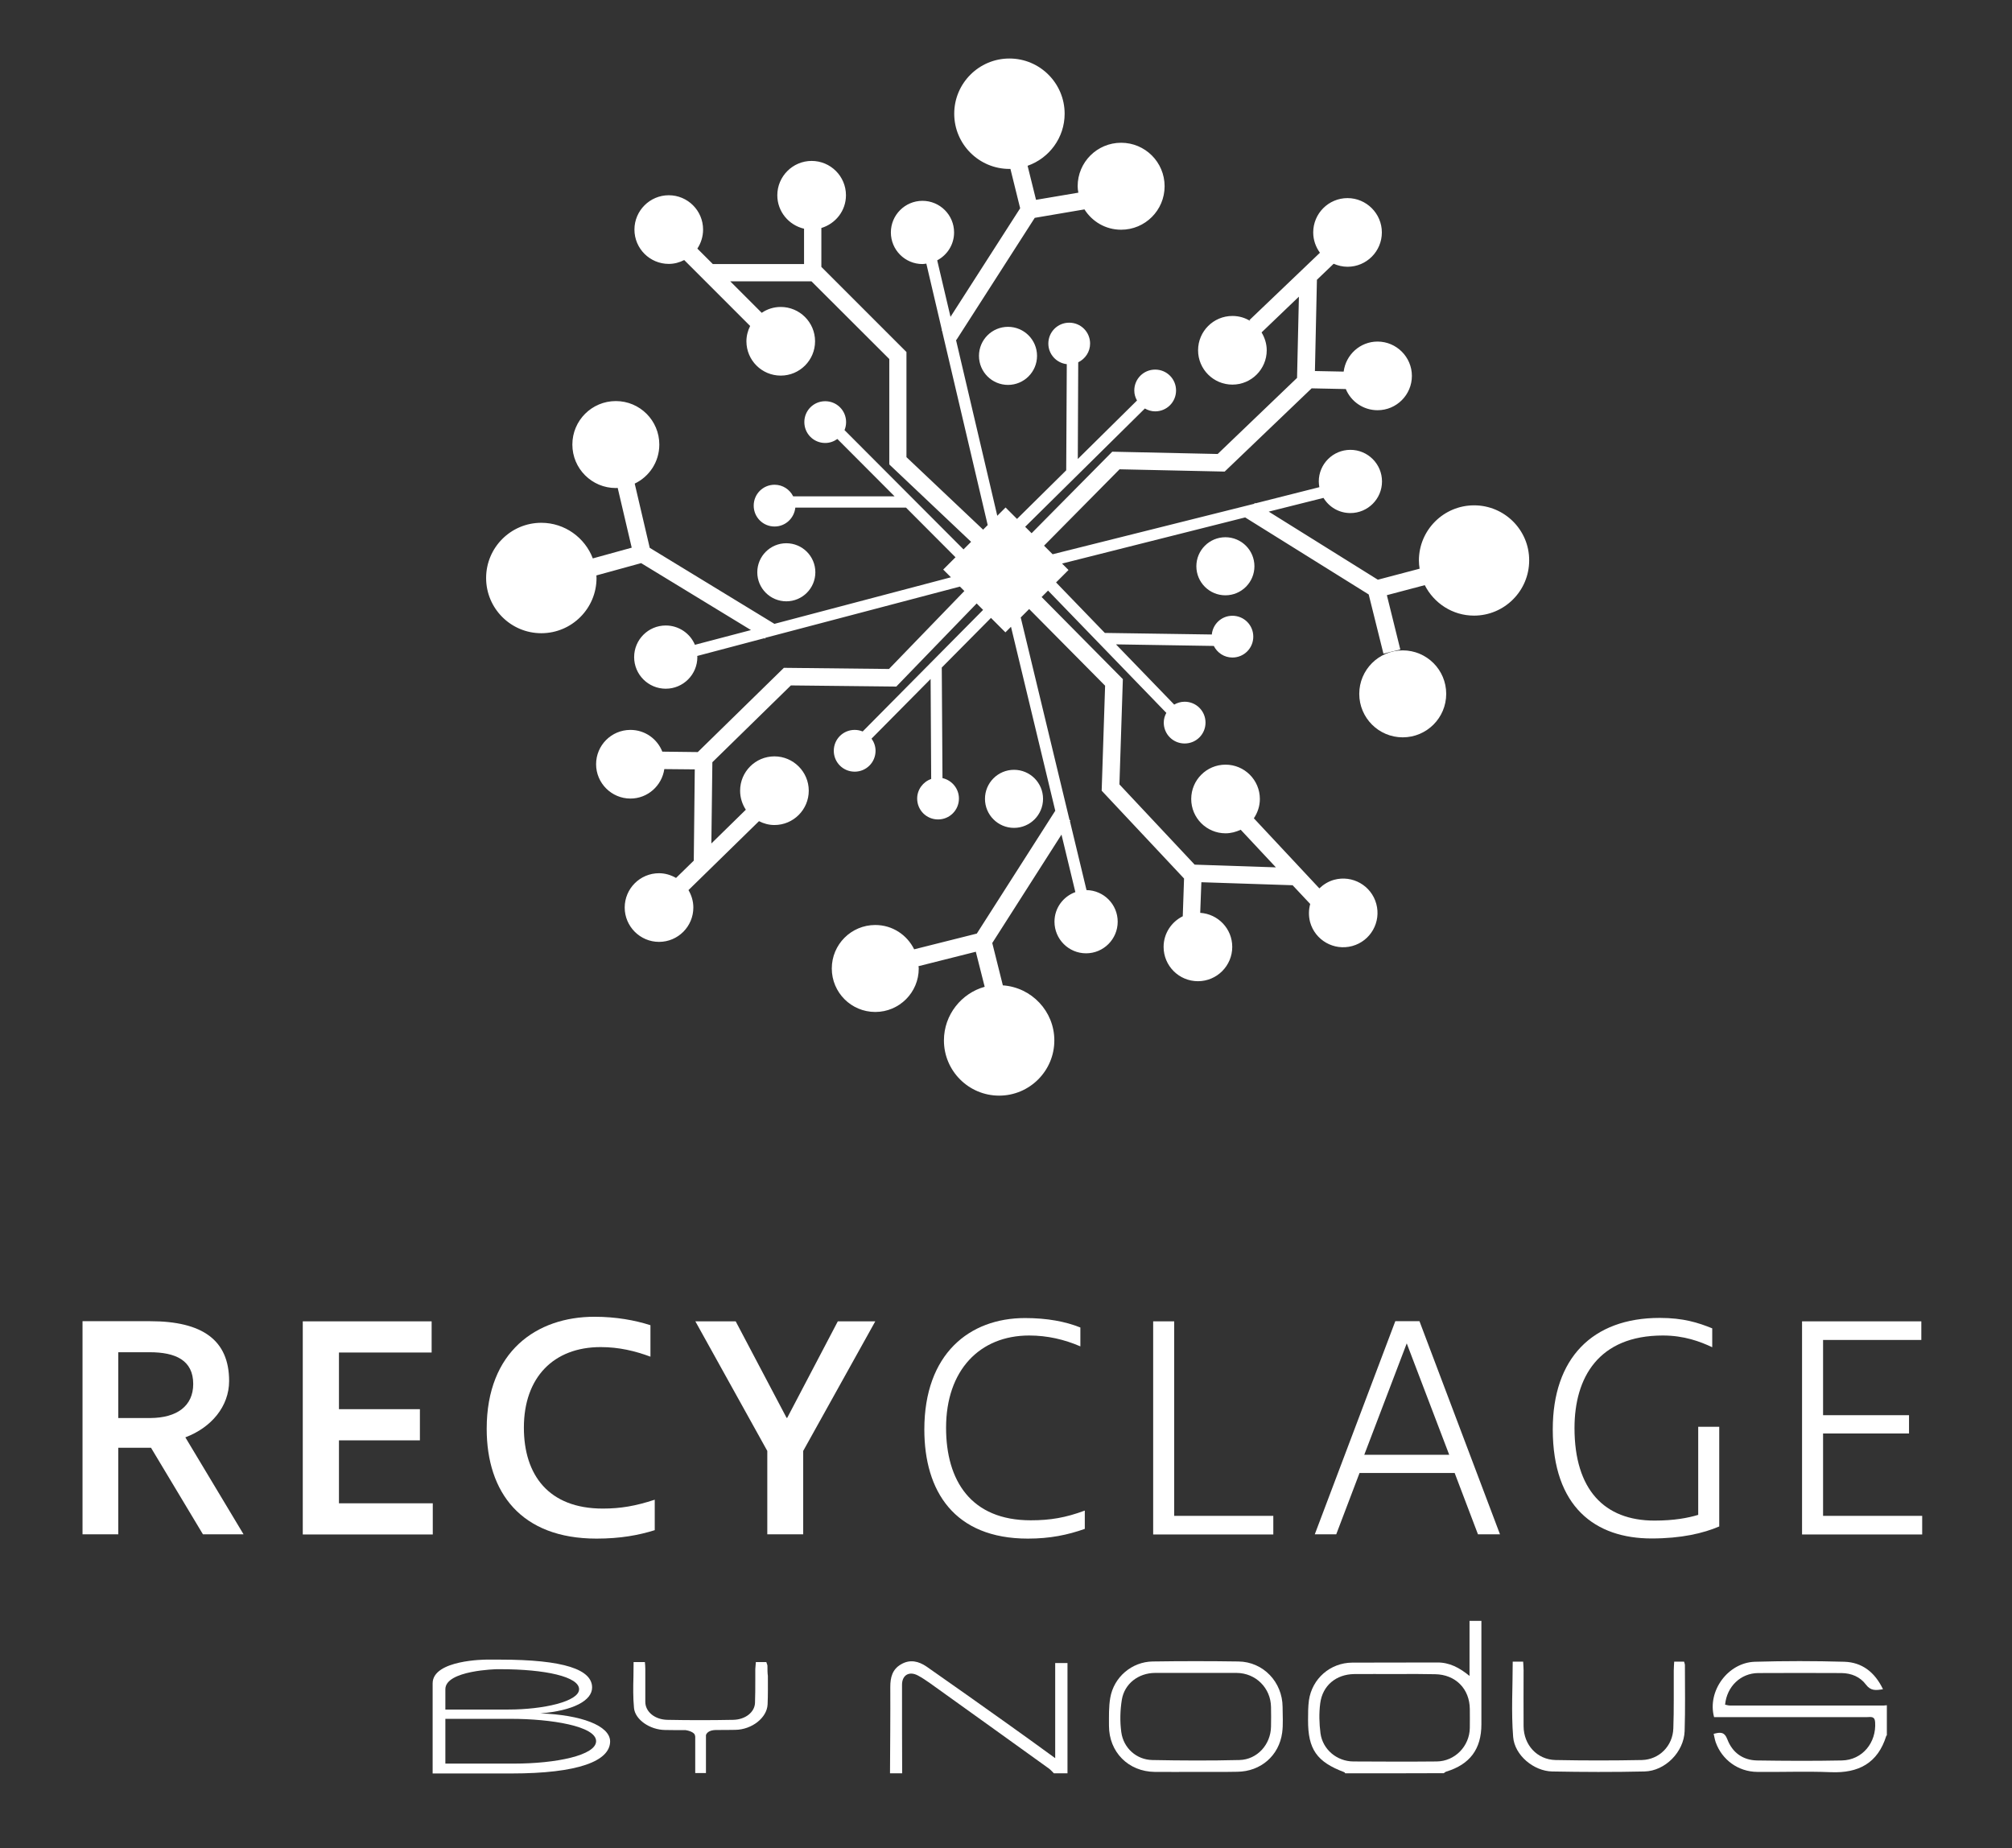 <?xml version="1.0" encoding="utf-8"?>
<!-- Generator: Adobe Illustrator 23.0.2, SVG Export Plug-In . SVG Version: 6.00 Build 0)  -->
<svg version="1.1" id="Calque_1" xmlns="http://www.w3.org/2000/svg" xmlns:xlink="http://www.w3.org/1999/xlink" x="0px" y="0px"
	 viewBox="0 0 140.68 129.21" style="enable-background:new 0 0 140.68 129.21;" xml:space="preserve">
<rect x="0" y="0" width="140.68" height="129.21" fill="#333333" stroke="none"/>
<style type="text/css">
	.st0{fill:#FFFFFF;}
</style>
<g>
	<path class="st0" d="M131.93,121.33c-0.02,0.01-0.04,0.01-0.04,0.03c-0.59,1.91-1.94,2.62-3.88,2.54c-1.71-0.07-3.43,0-5.14-0.02
		c-1.33-0.01-2.47-0.84-2.91-2.08c-0.06-0.18-0.09-0.37-0.14-0.58c0.46-0.12,0.75-0.16,0.96,0.39c0.35,0.92,1.08,1.45,2.07,1.47
		c1.98,0.03,3.96,0.04,5.94,0c1.43-0.03,2.42-1.25,2.32-2.68c-0.03-0.44-0.32-0.35-0.56-0.35c-3.34,0-6.68,0-10.02,0
		c-0.23,0-0.46,0-0.68,0c-0.49-1.81,0.96-3.81,2.85-3.87c2.08-0.06,4.17-0.06,6.26,0c1.24,0.04,2.13,0.73,2.7,1.92
		c-0.49,0.08-0.85,0.13-1.19-0.32c-0.41-0.55-1.02-0.8-1.71-0.81c-1.94-0.01-3.89-0.01-5.83,0c-1.22,0.01-2.19,0.94-2.31,2.21
		c0.11,0.02,0.22,0.06,0.34,0.06c3.59,0,7.18,0,10.76,0c0.07,0,0.14-0.02,0.21-0.02C131.93,119.92,131.93,120.62,131.93,121.33z"/>
	<path class="st0" d="M94.06,123.98c-0.02-0.03-0.04-0.07-0.07-0.08c-1.92-0.72-2.54-1.6-2.53-3.65c0-0.46,0-0.92,0.06-1.37
		c0.22-1.52,1.49-2.63,3.03-2.64c1.98-0.01,3.96,0,5.93-0.01c0.86-0.01,1.56,0.36,2.27,0.94c0-1.32,0-2.56,0-3.85
		c0.29,0,0.52,0,0.83,0c0,0.18,0,0.37,0,0.56c0,2.22,0,4.45,0,6.67c0,1.74-0.81,2.81-2.46,3.31c-0.06,0.02-0.11,0.07-0.17,0.11
		C98.66,123.98,96.36,123.98,94.06,123.98z M97.54,117.04c-0.95,0-1.91-0.01-2.86,0c-1.26,0.02-2.21,0.8-2.37,2.05
		c-0.09,0.69-0.07,1.41,0.02,2.1c0.16,1.13,1.15,1.95,2.29,1.96c1.94,0.01,3.88,0.02,5.83,0c1.28-0.01,2.3-1.07,2.32-2.34
		c0.01-0.44,0-0.88,0-1.32c-0.01-1.42-1-2.42-2.43-2.44C99.42,117.03,98.48,117.03,97.54,117.04z"/>
	<path class="st0" d="M73.69,123.98c-0.12-0.12-0.23-0.25-0.37-0.35c-2.76-1.99-5.53-3.97-8.29-5.95c-0.27-0.19-0.55-0.38-0.85-0.54
		c-0.6-0.32-1.11-0.04-1.11,0.65c-0.01,2.06,0.01,4.13,0.01,6.19c-0.28,0-0.57,0-0.85,0c0.01-2.01,0.03-4.02,0.02-6.04
		c0-0.66,0.14-1.23,0.75-1.58c0.63-0.37,1.23-0.22,1.79,0.16c1.88,1.31,3.75,2.64,5.62,3.97c1.09,0.77,2.17,1.56,3.37,2.43
		c0-2.28,0-4.45,0-6.65c0.31,0,0.53,0,0.86,0c0,2.57,0,5.14,0,7.71C74.33,123.98,74.01,123.98,73.69,123.98z"/>
	<path class="st0" d="M83.6,123.88c-0.95,0-1.91,0.01-2.86,0c-1.84-0.02-3.2-1.38-3.2-3.23c0-0.65-0.02-1.31,0.09-1.95
		c0.25-1.45,1.51-2.52,2.97-2.54c2-0.03,3.99-0.03,5.99,0c1.74,0.02,3.08,1.44,3.09,3.18c0,0.6,0.05,1.21-0.03,1.8
		c-0.22,1.61-1.5,2.71-3.13,2.73C85.55,123.89,84.58,123.88,83.6,123.88z M83.66,116.96c-0.97,0-1.94,0-2.91,0
		c-1.14,0.01-2.12,0.74-2.31,1.87c-0.12,0.74-0.14,1.52-0.04,2.26c0.15,1.13,1.07,1.94,2.17,1.96c2.03,0.04,4.06,0.05,6.09,0
		c1.25-0.03,2.19-1.09,2.21-2.33c0.01-0.46,0.01-0.92,0-1.38c-0.02-1.33-1.07-2.37-2.4-2.38C85.53,116.96,84.6,116.96,83.66,116.96z
		"/>
	<path class="st0" d="M117.06,116.17c0.25,0,0.46,0,0.69,0c0.02,0.08,0.06,0.16,0.06,0.25c0,1.54,0.03,3.07-0.02,4.61
		c-0.05,1.45-1.36,2.79-2.81,2.82c-2.15,0.05-4.31,0.04-6.46,0c-1.28-0.03-2.62-1.13-2.72-2.42c-0.14-1.73-0.03-3.48-0.03-5.26
		c0.21,0,0.45,0,0.73,0c0.01,0.22,0.03,0.41,0.03,0.6c0,1.31-0.01,2.61,0,3.92c0.01,1.3,0.94,2.33,2.23,2.36
		c2.01,0.04,4.03,0.04,6.04,0c1.22-0.03,2.16-0.99,2.2-2.21c0.05-1.34,0.02-2.68,0.03-4.03
		C117.03,116.61,117.05,116.4,117.06,116.17z"/>
</g>
<g>
	<circle class="st0" cx="70.48" cy="24.88" r="2.03"/>
	<circle class="st0" cx="54.98" cy="40.01" r="2.03"/>
	<circle class="st0" cx="70.9" cy="55.85" r="2.03"/>
	<circle class="st0" cx="85.68" cy="39.59" r="2.03"/>
	<circle class="st0" cx="98.08" cy="48.51" r="3.04"/>
	<path class="st0" d="M103.07,35.33c-2.13,0-3.86,1.73-3.86,3.86c0,0.19,0.02,0.38,0.05,0.57l-2.92,0.77l-7.63-4.76l3.83-0.96
		c0.39,0.64,1.08,1.06,1.88,1.06c1.22,0,2.21-0.99,2.21-2.21c0-1.22-0.99-2.21-2.21-2.21c-1.22,0-2.21,0.99-2.21,2.21
		c0,0.14,0.02,0.27,0.04,0.4l-4.47,1.13l-0.05-0.03l-0.03,0.06L73.6,38.75l-0.6-0.6l5.28-5.34l7.35,0.16l6.08-5.82l2.39,0.05
		c0.36,0.87,1.22,1.48,2.22,1.48c1.33,0,2.4-1.08,2.4-2.4s-1.08-2.4-2.4-2.4c-1.22,0-2.22,0.92-2.37,2.1l-2.01-0.04l0.14-6.38
		l1.17-1.12c0.3,0.13,0.63,0.21,0.97,0.21c1.33,0,2.4-1.08,2.4-2.4s-1.08-2.4-2.4-2.4c-1.33,0-2.4,1.08-2.4,2.4
		c0,0.53,0.18,1.02,0.47,1.42l-4.93,4.71l0.07,0.07c-0.37-0.23-0.79-0.36-1.26-0.36c-1.33,0-2.4,1.08-2.4,2.4
		c0,1.33,1.08,2.4,2.4,2.4c1.33,0,2.4-1.08,2.4-2.4c0-0.46-0.14-0.88-0.36-1.25l2.61-2.5l-0.13,5.68l-5.55,5.32l-7.37-0.16
		l-5.64,5.7l-0.45-0.45l8.37-8.27c0.21,0.12,0.45,0.2,0.72,0.2c0.81,0,1.46-0.65,1.46-1.46c0-0.81-0.65-1.46-1.46-1.46
		c-0.81,0-1.46,0.65-1.46,1.46c0,0.26,0.07,0.49,0.19,0.7l-4.14,4.09l0.03-6.76c0.49-0.24,0.83-0.73,0.83-1.31
		c0-0.81-0.65-1.46-1.46-1.46s-1.46,0.65-1.46,1.46c0,0.75,0.57,1.36,1.29,1.44l-0.04,7.42l-3.44,3.4l-0.8-0.8l-0.58,0.58
		l-2.89-12.31l0.03,0.02l5.48-8.54l3.47-0.59l0-0.01c0.54,0.86,1.48,1.43,2.57,1.43c1.68,0,3.04-1.36,3.04-3.04
		c0-1.68-1.36-3.04-3.04-3.04c-1.68,0-3.04,1.36-3.04,3.04c0,0.15,0.02,0.3,0.05,0.45l-2.96,0.5l-0.59-2.38
		c1.51-0.53,2.59-1.96,2.59-3.64c0-2.13-1.73-3.86-3.86-3.86c-2.13,0-3.86,1.73-3.86,3.86c0,2.13,1.73,3.86,3.86,3.86
		c0.02,0,0.05,0,0.07,0l0.68,2.75l-4.87,7.59l-0.93-3.95c0.7-0.37,1.18-1.1,1.18-1.95c0-1.22-0.99-2.21-2.21-2.21
		c-1.22,0-2.21,0.99-2.21,2.21c0,1.22,0.99,2.21,2.21,2.21c0.09,0,0.18-0.02,0.27-0.03l1.09,4.65l-0.02,0.03l0.03,0.02l3.19,13.58
		l-0.32,0.32l-5.36-5.07v-7.35l-5.95-5.95v-2.72c0.99-0.3,1.72-1.2,1.72-2.29c0-1.33-1.08-2.4-2.4-2.4s-2.4,1.08-2.4,2.4
		c0,1.14,0.8,2.09,1.87,2.34v2.47h-6.38l-1.08-1.08c0.25-0.38,0.4-0.84,0.4-1.33c0-1.33-1.08-2.4-2.4-2.4s-2.4,1.08-2.4,2.4
		c0,1.33,1.08,2.4,2.4,2.4c0.39,0,0.75-0.1,1.08-0.27l4.61,4.61c-0.16,0.32-0.26,0.69-0.26,1.07c0,1.33,1.08,2.4,2.4,2.4
		c1.33,0,2.4-1.08,2.4-2.4c0-1.33-1.08-2.4-2.4-2.4c-0.49,0-0.95,0.15-1.33,0.41l-2.2-2.2h5.68l5.44,5.43v7.37l5.72,5.41l-0.53,0.53
		l-8.32-8.34c0.07-0.17,0.11-0.36,0.11-0.56c0-0.81-0.65-1.46-1.46-1.46c-0.81,0-1.46,0.65-1.46,1.46c0,0.81,0.65,1.46,1.46,1.46
		c0.32,0,0.61-0.11,0.85-0.28l4,4.01h-7.09c-0.24-0.48-0.73-0.81-1.3-0.81c-0.81,0-1.46,0.65-1.46,1.46s0.65,1.46,1.46,1.46
		c0.76,0,1.37-0.58,1.45-1.32h7.74l3.46,3.47l-0.86,0.86l0.54,0.54l-12.36,3.26l0.01-0.01l-8.71-5.31l-1.05-4.49
		c1.02-0.49,1.72-1.52,1.72-2.73c0-1.68-1.36-3.04-3.04-3.04c-1.68,0-3.04,1.36-3.04,3.04c0,1.68,1.36,3.04,3.04,3.04
		c0.05,0,0.09-0.01,0.13-0.01l0.98,4.18l-2.72,0.75c-0.55-1.45-1.96-2.49-3.6-2.49c-2.13,0-3.86,1.73-3.86,3.86
		c0,2.13,1.73,3.86,3.86,3.86c2.13,0,3.86-1.73,3.86-3.86c0-0.06-0.01-0.12-0.01-0.18l3.13-0.86l7.68,4.68l-3.92,1.03
		c-0.33-0.79-1.12-1.35-2.04-1.35c-1.22,0-2.21,0.99-2.21,2.21c0,1.22,0.99,2.21,2.21,2.21c1.22,0,2.21-0.99,2.21-2.21
		c0-0.03-0.01-0.05-0.01-0.08l4.69-1.24l0.05,0.03l0.03-0.06l13.6-3.58l0.31,0.31l-5.27,5.45l-7.35-0.08l-6.02,5.89l-2.48-0.03
		c-0.35-0.89-1.21-1.52-2.23-1.52c-1.33,0-2.4,1.08-2.4,2.4s1.08,2.4,2.4,2.4c1.21,0,2.2-0.9,2.37-2.06l2.13,0.02l-0.07,6.38
		l-1.24,1.21c-0.35-0.2-0.75-0.33-1.19-0.33c-1.33,0-2.4,1.08-2.4,2.4s1.08,2.4,2.4,2.4c1.33,0,2.4-1.08,2.4-2.4
		c0-0.45-0.13-0.86-0.34-1.22l4.93-4.82c0.33,0.17,0.69,0.27,1.08,0.27c1.33,0,2.4-1.08,2.4-2.4s-1.08-2.4-2.4-2.4
		c-1.33,0-2.4,1.08-2.4,2.4c0,0.49,0.15,0.95,0.4,1.33l-2.41,2.36l0.07-5.68l5.49-5.37l7.37,0.08l5.62-5.81l0.45,0.45l-8.42,8.5
		c-0.17-0.07-0.36-0.11-0.56-0.11c-0.81,0-1.46,0.65-1.46,1.46s0.65,1.46,1.46,1.46c0.81,0,1.46-0.65,1.46-1.46
		c0-0.32-0.11-0.61-0.28-0.85l4.13-4.17l0.04,6.99c-0.57,0.2-0.98,0.74-0.98,1.37c0,0.81,0.65,1.46,1.46,1.46
		c0.81,0,1.46-0.65,1.46-1.46c0-0.7-0.49-1.28-1.15-1.43l-0.05-7.73l3.44-3.47l1.01,1.01l0.39-0.39l3.1,12.88l-0.01-0.01l-5.48,8.58
		l-4.38,1.1c-0.5-1.01-1.52-1.7-2.72-1.7c-1.68,0-3.04,1.36-3.04,3.04c0,1.68,1.36,3.04,3.04,3.04c1.68,0,3.04-1.36,3.04-3.04
		c0-0.05-0.01-0.11-0.02-0.16l4.01-1.01l0.62,2.45C67.23,69.44,66,70.94,66,72.74c0,2.13,1.73,3.86,3.86,3.86
		c2.13,0,3.86-1.73,3.86-3.86c0-2.04-1.59-3.71-3.6-3.85l-0.74-2.96l4.84-7.58l0.97,4.02c-0.85,0.31-1.46,1.11-1.46,2.07
		c0,1.22,0.99,2.21,2.21,2.21c1.22,0,2.21-0.99,2.21-2.21c0-1.21-0.97-2.19-2.18-2.21l-1.16-4.82l0.03-0.05l-0.06-0.04l-3.41-14.15
		l0.59-0.59l5.31,5.36l-0.24,7.34l5.76,6.14l-0.09,2.64c-0.79,0.39-1.34,1.2-1.34,2.14c0,1.33,1.08,2.4,2.4,2.4
		c1.33,0,2.4-1.08,2.4-2.4c0-1.27-0.99-2.3-2.24-2.38L84,61.68l6.38,0.21l1.23,1.31c-0.11,0.4-0.12,0.83-0.01,1.26
		c0.35,1.28,1.67,2.03,2.95,1.68c1.28-0.35,2.03-1.67,1.68-2.95c-0.35-1.28-1.67-2.03-2.95-1.68c-0.4,0.11-0.75,0.33-1.03,0.6
		l-4.58-4.9c0.26-0.39,0.42-0.85,0.42-1.35c0-1.33-1.08-2.4-2.4-2.4c-1.33,0-2.4,1.08-2.4,2.4c0,1.33,1.08,2.4,2.4,2.4
		c0.38,0,0.74-0.1,1.06-0.25l2.46,2.63l-5.68-0.19l-5.26-5.61l0.24-7.36l-5.68-5.74l0.45-0.45l8.27,8.55
		c-0.11,0.2-0.18,0.43-0.18,0.68c0,0.81,0.65,1.46,1.46,1.46c0.81,0,1.46-0.65,1.46-1.46c0-0.81-0.65-1.46-1.46-1.46
		c-0.27,0-0.52,0.08-0.73,0.2l-4.07-4.21l6.84,0.11c0.24,0.48,0.73,0.81,1.3,0.81c0.81,0,1.46-0.65,1.46-1.46
		c0-0.81-0.65-1.46-1.46-1.46c-0.76,0-1.37,0.58-1.44,1.31l-7.48-0.11l-3.41-3.53l0.87-0.87l-0.45-0.45l12.82-3.23l-0.01,0.01
		l8.63,5.38l1.03,4.14l1.18-0.29l-0.94-3.8l2.65-0.7c0.64,1.26,1.94,2.13,3.44,2.13c2.13,0,3.86-1.73,3.86-3.86
		C106.93,37.06,105.2,35.33,103.07,35.33z"/>
</g>
<g>
	<path class="st0" d="M14.19,107.27l-3.63-6.05H8.27v6.05H5.77v-14.9h4.73c3.65,0,5.52,1.32,5.52,4.18c0,1.78-1.25,3.26-3.06,3.94
		l4.07,6.78H14.19z M13.51,96.76c0-1.67-1.25-2.22-3.04-2.22h-2.2v4.6h2.24C12.37,99.13,13.51,98.3,13.51,96.76z"/>
	<path class="st0" d="M21.16,92.38h9.02v2.18H23.7v3.96h5.66v2.18H23.7v4.4h6.56v2.18h-9.09V92.38z"/>
	<path class="st0" d="M42,94.18c-3.3,0-5.37,2.13-5.37,5.63c0,3.3,1.72,5.66,5.52,5.66c1.25,0,2.29-0.18,3.63-0.62v2.13
		c-1.12,0.35-2.4,0.59-4.07,0.59c-5.28,0-7.68-3.23-7.68-7.68c0-5.41,3.5-7.83,7.53-7.83c1.52,0,2.82,0.24,3.92,0.59v2.2
		C44.4,94.45,43.28,94.18,42,94.18z"/>
	<path class="st0" d="M48.62,92.38h2.82L55,99.13h0.04l3.54-6.75h2.62l-5.04,9.06v5.83h-2.51v-5.83L48.62,92.38z"/>
	<path class="st0" d="M71.96,93.37c-3.45,0-5.81,2.42-5.81,6.45c0,3.7,1.74,6.47,5.92,6.47c1.36,0,2.44-0.18,3.78-0.68v1.28
		c-1.19,0.42-2.42,0.68-3.98,0.68c-5.15,0-7.24-3.32-7.24-7.63c0-5.28,3.15-7.79,7.04-7.79c1.54,0,2.82,0.24,3.87,0.66v1.32
		C74.43,93.65,73.24,93.37,71.96,93.37z"/>
	<path class="st0" d="M80.63,92.38h1.47v13.6h6.93v1.3h-8.4V92.38z"/>
	<path class="st0" d="M104.88,107.27h-1.54l-1.63-4.29h-6.65l-1.63,4.29h-1.5l5.63-14.9h1.69L104.88,107.27z M95.39,101.71h5.94
		l-2.97-7.79L95.39,101.71z"/>
	<path class="st0" d="M116.27,93.37c-4.49,0-6.18,2.93-6.18,6.47c0,4.31,2.09,6.47,5.59,6.47c1.36,0,2.33-0.18,3.06-0.4v-6.16h1.47
		v6.97c-1.12,0.48-2.66,0.84-4.73,0.84c-3.94,0-6.91-2.2-6.91-7.63c0-4.95,2.75-7.79,7.48-7.79c1.65,0,2.68,0.33,3.67,0.73v1.32
		C118.87,93.79,117.75,93.37,116.27,93.37z"/>
	<path class="st0" d="M126,92.38h8.34v1.3h-6.87v5.26h6.01v1.28h-6.01v5.76h6.93v1.3H126V92.38z"/>
</g>
<g>
	<g>
		<path class="st0" d="M37.78,119.79c2.31-0.19,3.62-0.9,3.62-1.81c0-1.25-1.94-1.95-6.46-1.95h-0.94c0,0-3.75,0-3.75,1.66
			c0,1.42,0,6.3,0,6.3h5.49c4.7,0,6.92-0.87,6.92-2.25C42.64,120.64,40.62,119.89,37.78,119.79z M31.14,118.1
			c0-1.33,3.61-1.4,3.61-1.4h0.21c3.19,0,5.53,0.53,5.53,1.4c0,0.86-2.51,1.42-4.93,1.42h-4.42
			C31.14,119.52,31.14,119.4,31.14,118.1z M35.93,123.3h-4.79v-3.13h4.59c2.79,0,5.95,0.51,5.95,1.56
			C41.68,122.72,38.89,123.3,35.93,123.3z"/>
	</g>
	<g>
		<path class="st0" d="M53.66,116.47c0-0.06-0.02-0.11-0.04-0.15c-0.01-0.01-0.01-0.02-0.01-0.04l-0.03-0.08h-0.73l-0.02,0.24
			c-0.01,0.09-0.01,0.17-0.02,0.26c0,0.26,0,0.51,0,0.77c0,0.52,0,1.06-0.02,1.59c-0.03,0.66-0.69,1.17-1.54,1.18
			c-1.56,0.03-3.09,0.03-4.57,0c-0.89-0.01-1.56-0.56-1.56-1.26c0-0.48,0-0.96,0-1.43c0-0.29,0-0.58,0-0.87
			c0-0.08-0.01-0.16-0.01-0.25l-0.02-0.23h-0.79v0.12c0,0.31-0.01,0.62-0.01,0.93c-0.02,0.71-0.03,1.45,0.04,2.17
			c0.08,0.8,1.1,1.52,2.18,1.53c0.49,0.01,0.96,0.01,1.43,0.01c0.07,0.01,0.66,0.11,0.66,0.42c0,0.01,0,0.01,0.01,0.01v2.57h0.75
			v-2.65c0.03-0.11,0.17-0.35,0.69-0.36c0.46,0,0.92,0,1.37-0.01c1.16-0.02,2.21-0.85,2.25-1.78c0.03-0.66,0.02-1.33,0.02-1.98
			C53.66,116.96,53.66,116.72,53.66,116.47z"/>
	</g>
</g>
</svg>
